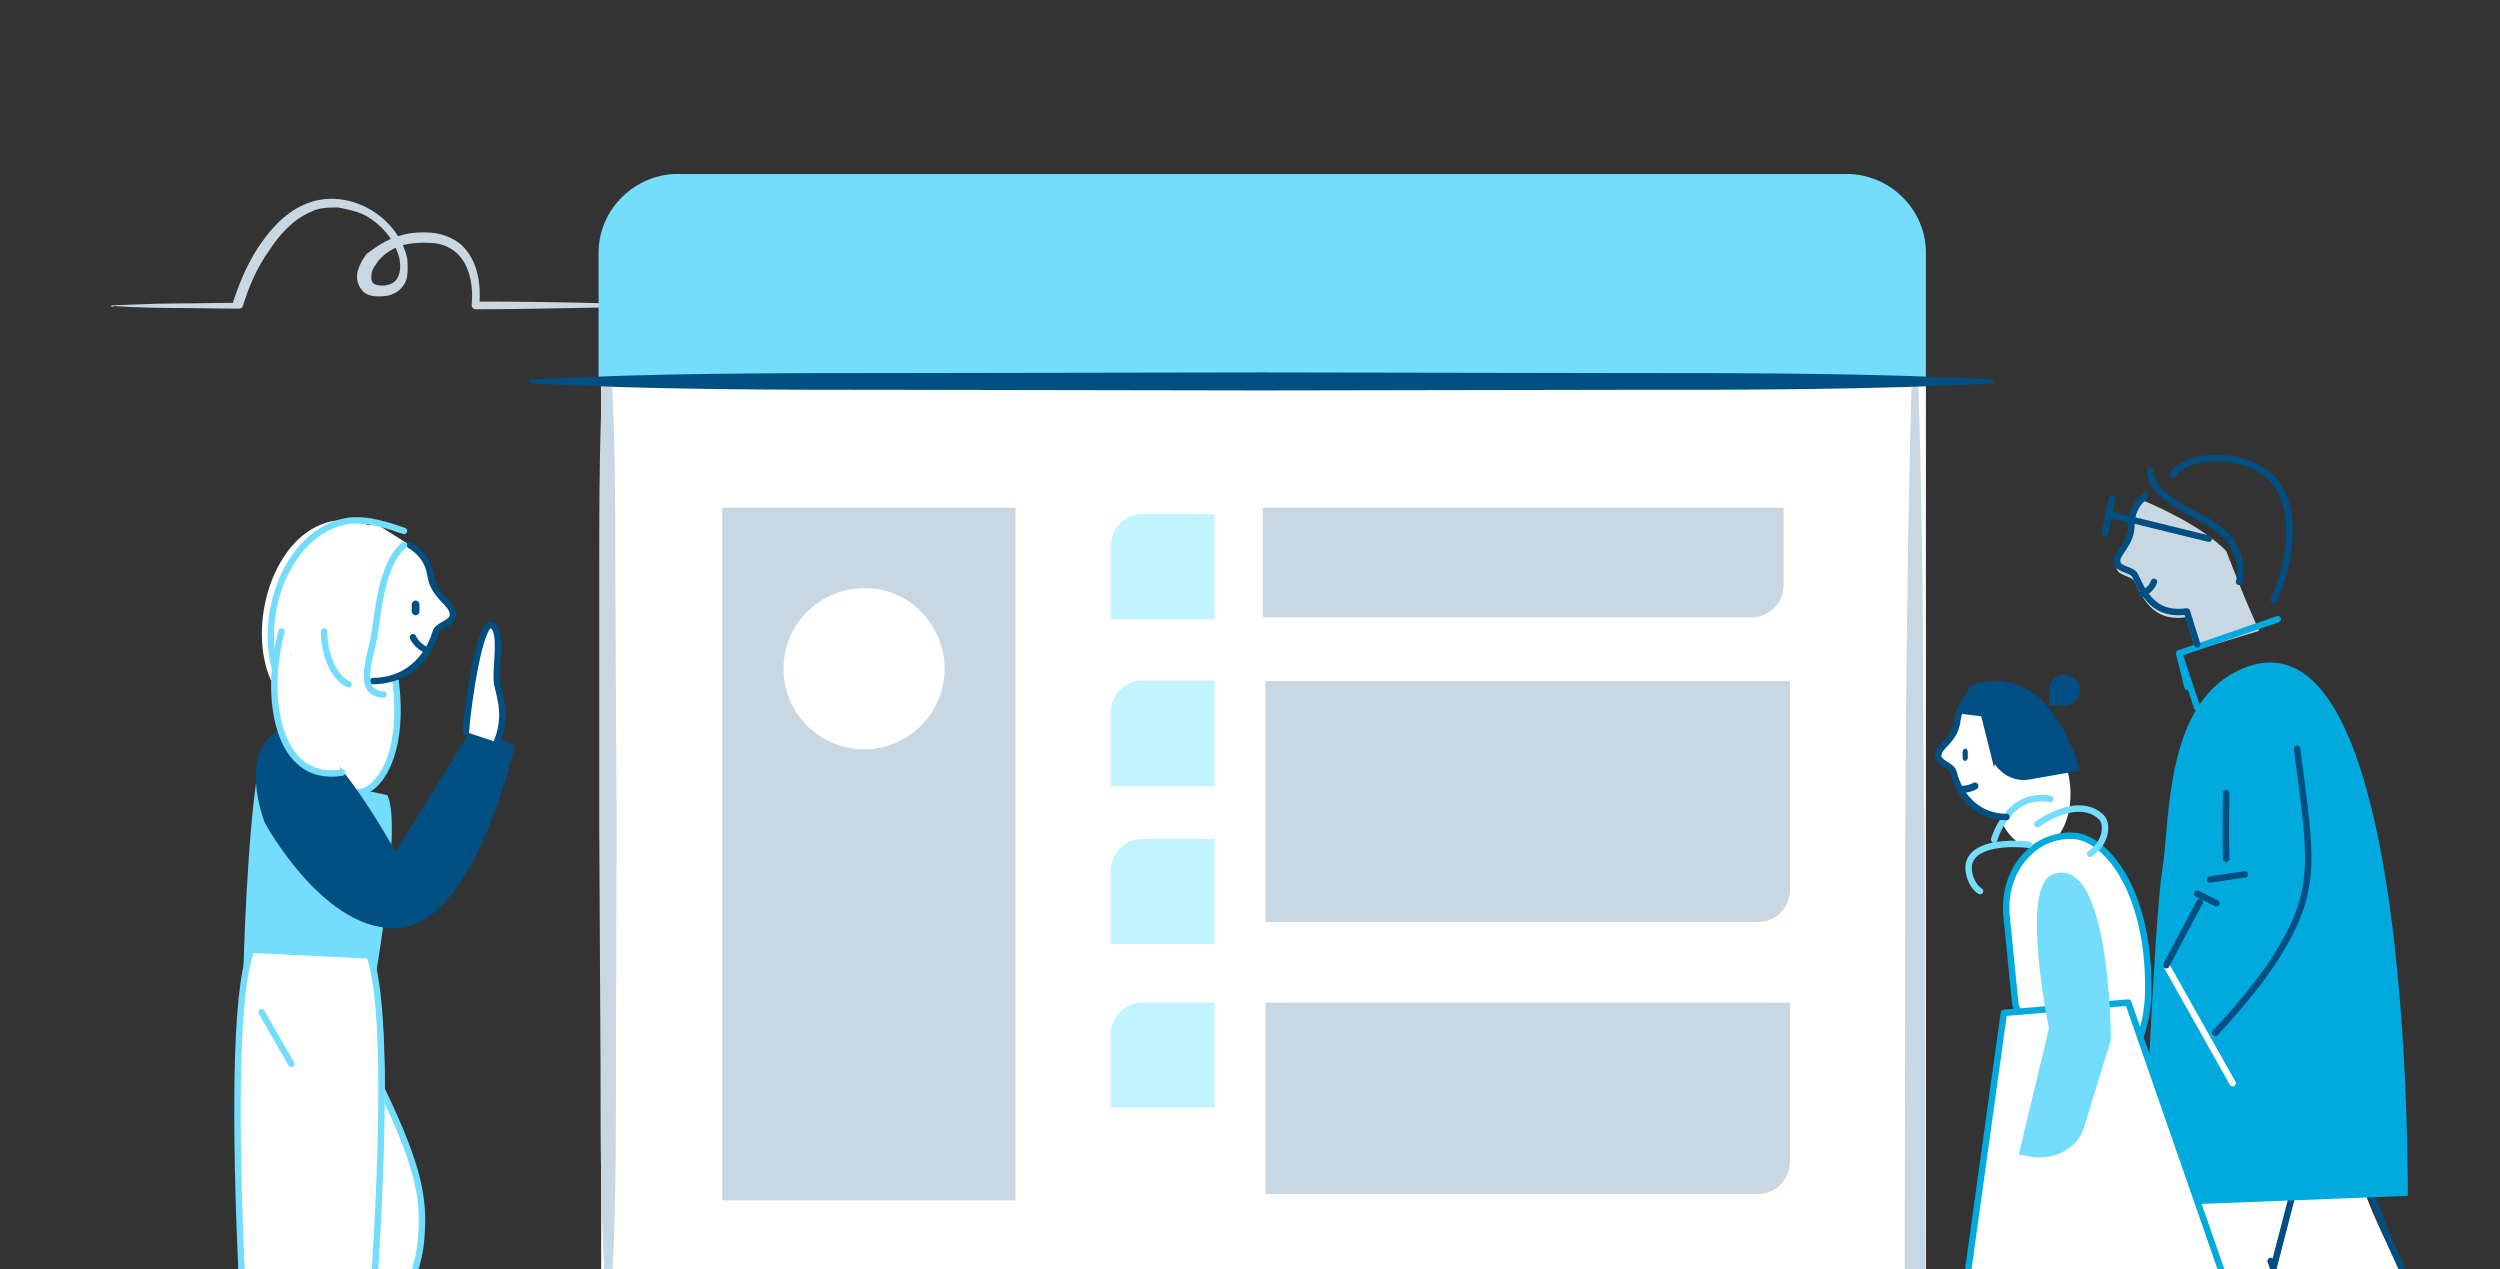 <svg id="Layer_1" xmlns="http://www.w3.org/2000/svg" viewBox="0 0 388 197"><rect x="0" y="0" width="388" height="197" fill="#333333" stroke="none"/><style>.st0{fill:#fff}.st1{fill:#c8d7e2}.st2{fill:#74dcfc}.st5{fill:#c2f4ff}.st7,.st8{fill:none;stroke:#74dcfc;stroke-linecap:round;stroke-linejoin:round}.st8{stroke:#004f82}.st9{fill:#004f82}.st10{fill:none;stroke:#00a9de;stroke-linecap:round;stroke-linejoin:round}.st12{fill:#004f84}</style><path class="st0" d="M51 120l-6-14.3 1-14.4L57.9 81l5.7 3.6 1.1 5.4-3.9 12.9.9 7-5.4 10.9-4.6 3.1-.7-3.9z"/><ellipse transform="rotate(-5.957 315.248 122.371)" class="st0" cx="315.3" cy="122.4" rx="6" ry="9.3"/><path class="st0" d="M93.3 58.3h205.6v146H93.3v-146z"/><path class="st1" d="M17.3 47.4c3.3-.1 6.4-.3 9.7-.3s6.4-.1 9.7-.1l-.7.4c1-3.1 2.2-6.1 4-8.9 1.8-2.7 4-5.3 7.1-6.7 6.5-3 14.6 1.5 16.1 8.3.1.9.1 1.8 0 2.7s-.7 1.9-1.6 2.5c-.9.6-1.9.7-2.8.7s-2.1-.1-2.8-1.2c-.7-.9-.7-2.2-.4-3 .3-.9.7-1.6 1.3-2.4 1.6-1.2 3.1-2.2 4.8-2.7 1.6-.6 3.4-.7 5.1-.6 1.6.1 3.4.7 4.8 1.9 1.3 1.2 2.1 2.8 2.5 4.5.4 1.6.4 3.3.3 5l-.6-.7c7 0 14 .1 21 .3.1 0 .3.1.3.3s-.1.3-.3.3c-7 .1-14 .3-21 .3-.3 0-.6-.3-.6-.6.3-3-.3-6.4-2.4-8.2-1-.9-2.5-1.5-4-1.5-1.5-.1-3 0-4.5.4-1.3.4-2.7 1.3-3.6 2.4-.4.6-.9 1.2-1 1.8s-.1 1.2.1 1.5c.4.7 2.5.7 3.3 0 .9-.6 1.2-2.1.9-3.6-.6-2.8-2.7-5.3-5.2-6.7-1.3-.7-2.8-1-4.3-1.3-1.5 0-3 0-4.3.7-2.8 1.2-4.9 3.6-6.5 6.1-1.8 2.5-3.1 5.5-4 8.5-.1.3-.3.4-.6.4-3.3 0-6.4-.1-9.7-.1s-6.4-.1-9.7-.3c-.4.2-.5.2-.4-.1-.1.1 0 0 0 0"/><path class="st0" d="M94.1 203.5l-.2-151.6"/><path class="st1" d="M94.2 203.5c-1-12.6-1-25.3-1-37.9l-.2-37.9V89.8c0-12.6 0-25.3.9-37.9h.6c1 12.6 1 25.3 1 37.9l.2 37.9-.1 37.9c0 12.6 0 25.3-.9 37.9h-.5z"/><path class="st0" d="M297.9 58.7v142.9H121.7"/><path class="st1" d="M297.7 58.8c.4 11.9.6 24 .7 35.9s.1 24 .3 35.9l.1 72v1.7h-1.6l-43.9.2-43.9-.2-43.9-.2c-14.6-.2-29.3-.3-43.9-1.2v-.8c14.6-.9 29.3-1.1 43.9-1.2l43.9-.2 43.9-.2 43.9.2-1.6 1.7.1-72c.1-11.9.1-24 .3-35.9.1-11.9.4-24 .7-35.9h.9v.2h.1z"/><path class="st2" d="M92.9 58.7V39.2c0-6.7 5.6-12.2 12.3-12.2h181.4c6.7 0 12.3 5.5 12.3 12.2v19.4h-206v.1z"/><path d="M309.4 58.7h-227" fill="#ddf8ff"/><path d="M309.4 59.5c-18.9 1-37.8 1-56.8 1l-56.8.1-56.8-.1c-18.9 0-37.8 0-56.8-1v-.6c18.9-1 37.8-1 56.8-1l56.8-.1 56.8.1c18.9 0 37.8 0 56.8 1v.6z" fill="#004f81"/><path class="st1" d="M112.1 186.3h45.5V78.8h-45.5m159.9 17h-76v-17h80.8V91c0 2.5-2.2 4.8-4.8 4.8"/><path class="st5" d="M188.7 96.1h-16.3V84.7c0-2.8 2.2-4.9 4.9-4.9h11.2v16.3h.2z"/><path class="st1" d="M272.9 185.3h-76.5v-29.7h81.4v24.7c0 2.7-2.2 5-4.9 5"/><path class="st5" d="M188.7 171.9h-16.3v-11.3c0-2.8 2.2-5 4.9-5h11.2v16.3h.2zm0-25.4h-16.3v-11.3c0-2.8 2.2-5 4.9-5h11.2v16.3h.2z"/><path class="st1" d="M272.9 143.1h-76.5v-37.4h81.4v32.5c0 2.6-2.2 4.9-4.9 4.9"/><path class="st5" d="M188.7 122h-16.3v-11.4c0-2.8 2.2-5 4.9-5h11.2V122h.2z"/><path class="st0" d="M146.6 103.8c0 6.9-5.6 12.5-12.5 12.5s-12.5-5.6-12.5-12.5 5.6-12.5 12.5-12.5c6.8-.2 12.5 5.6 12.5 12.5"/><path d="M.1 237.3c34.1-.7 68.3-.8 102.4-1l102.4-.1 102.4.3 51.2.3 25.6.1 25.6.3c.1 0 .3.3.3.5s-.1.5-.3.5l-25.7.3-25.6.1-51.2.3-102.4.1-102.2-.1c-34.1-.1-68.3-.3-102.4-1 0 0-.1-.1-.1-.3-.1-.1 0-.3 0-.3" fill="#e9eff4"/><path class="st1" d="M340.8 100.9l-1.6-5.1c-4.3.6-6.2-1.8-7.9-5.5-.5-1-2.6-.9-2.8-2.1-.2-1.6 2.3-2.7 2.2-5.9 0-1.8.3-4.2 2.2-4.5 0 0 8.4 3.4 12.6 7.7 1.9 4.9 2.9 7.3 2.9 7.3l2.2 5.1-9.8 3z"/><path class="st0" d="M103.9 65.7c0 1.2-1.1 2.2-2.3 2.2s-2.3-1-2.3-2.2 1.1-2.2 2.3-2.2 2.3 1 2.3 2.2M59.2 169c6 12.5 6.9 17.6 6 24.7-1 7.1-7.3 16.5-7.3 16.5"/><path class="st7" d="M59.2 169c6 12.5 6.9 17.6 6 24.7-1 7.1-7.3 16.5-7.3 16.5"/><path class="st2" d="M40.1 119.1c-1.8 10.7-2.3 30.8-2.3 30.8l20.6.9s4-23.1 1.7-27.4"/><path class="st0" d="M61.4 105.7c1.8 14.4-5.1 19.3-7.4 16.5"/><path class="st7" d="M61.4 105.7c1.8 14.4-5.1 19.3-7.4 16.5"/><path class="st0" d="M63.6 84.6c1.8 1.1 2.9 2.6 3.2 4.6.5 3.5 3.5 4.3 3.5 6.2 0 1.4-2.4 1.5-2.7 2.8-1.3 4.3-4.8 7.5-9.7 7.5"/><path class="st8" d="M63.6 84.6c1.8 1.1 2.9 2.6 3.2 4.6.5 3.5 3.5 4.3 3.5 6.2 0 1.4-2.4 1.5-2.7 2.8-1.3 4.3-4.8 7.5-9.7 7.5m6.2-6.8c.6 1.4 2.1 2 2.1 2"/><path class="st9" d="M64.5 95.5c-.3 0-.6-.3-.6-.6v-1.1c0-.3.3-.6.6-.6s.6.3.6.6v1.1c0 .3-.3.6-.6.6m-20.6 17.6c5.7-2.4 17.5 19.1 17.5 19.1L73.3 113l6.6 2.7s-6 27.1-17.8 28.3c-11.6 1.1-21-16.3-21-16.3s-4.6-11.6 2.8-14.6"/><path class="st0" d="M27.2 224.8l12-15.4.7 28.7z"/><path class="st0" d="M39 147.9c-5.5 13.4.9 90.2.9 90.2h15.5s7.8-73.8 2.4-89.3"/><path class="st7" d="M39 147.5c-5.3 13.2.9 88.7.9 88.7H55s7.6-72.5 2.4-87.8m5.3-63.8c-3.7 3.1-4 11.1-4.7 14.5-.9 4.3-2.4 8.4 1.5 8.7"/><path class="st0" d="M42.1 105.7c-3.9-8.6.3-22.9 9.4-24.8 3-.6 6.6.9 8.3 1.5"/><path class="st7" d="M43.6 106.2c-4.2-8.8.3-23.4 10.1-25.3 3.3-.6 7.2.9 9 1.5M37.5 211.2l-10.3 13.6L40 238.1"/><path class="st0" d="M72.3 113.6c.3-4.4 2.2-17.3 4-16.6 1.9.9.4 7.1.9 9.3.5 2.2 1.5 5-.1 8.9"/><path class="st8" d="M72.3 113.6c.3-4.4 2.2-17.3 4-16.6 1.9.9.4 7.1.9 9.3.5 2.2 1.5 5-.1 8.9"/><path class="st0" d="M50.2 98c0 3.8 1.4 7 2.9 7.7"/><path class="st7" d="M50.3 98c0 4 1.8 7.4 3.8 8.2m-13.5 50.9l4.6 8"/><path class="st0" d="M43.7 98c-2.7 9.8-.9 23.6 9.4 21.9"/><path class="st7" d="M43.7 98c-2.7 9.8-.9 23.6 9.4 21.9"/><path class="st0" d="M311.4 142l1.4 14s7.9 19.8 1.4 12.3c8.7 9.9 18.9-2.4 19.2-14 .3-12.8-4.2-21.5-9.4-24-2.8-1.4-7-.2-9.1 2-2.6 2.4-3.8 6-3.5 9.7"/><path class="st10" d="M311.4 142l1.4 14s7.9 19.8 1.4 12.3c8.7 9.9 18.9-2.4 19.2-14 .3-12.8-4.2-21.5-9.4-24-2.8-1.4-7-.2-9.1 2-2.6 2.4-3.8 6-3.5 9.7z"/><path class="st7" d="M318.2 124c-6.6-1.2-8.7 6.3-8.7 6.3m5.4.8c-2.8-.3-8.5-.3-9.3 2.9-.3 1.2.3 3.4 1.7 4.3m8.9-10.4c3.4-2.3 7.4-3.5 9.9-1.1 1.1 1.1.8 4-1.7 5.7"/><path class="st0" d="M342.4 237.1l10.4-40.2s14.3 28.8 22.3 38.3l9.9-14.8s-18-31.6-18.5-37.6l-30.3 2.3-9.5 50.1 15.7 1.9z"/><path class="st8" d="M365.3 170.9c-1.9 12.9 19.7 49.5 19.7 49.5l-9.9 14.8s-18.9-27.8-22.7-39.5"/><path class="st8" d="M336.2 186.7l-9.5 48.5 15.7 1.9 14.9-57.5"/><path d="M346.9 104.3c-10.9 5.7-10.1 22.9-11.3 30.6-1.3 7.8-3.1 52.3-3.1 52.3l41.2-1.6c-.1 0 1.1-95.7-26.8-81.3" fill="#00a9de"/><path class="st2" d="M309.4 190.1l-7 40.9c-.1 1.2-1.1 2.1-2.3 2.3-2 .3-5 1.2-5 3.8 0 .6 5.2.9 9.2 1.1 2.6 0 5-1.7 5.7-4.4l11.9-40"/><path class="st2" d="M319 195.5l22.4 34.9c.7 1.1.6 2.4-.1 3.3-1.3 1.7-3 4.5-1.2 6.3.4.5 4.5-3 7.6-5.9 2.1-1.8 2.5-4.8 1.3-7.2l-18.1-37.7"/><path class="st12" d="M305.6 106.5l3.2 10.5c.9 2.7 3.4 4.4 6 4l8-1.4c0-.1-4.4-17.9-17.2-13.1"/><path class="st8" d="M334.3 90.3c-.5 1.4-1.9 1.9-1.9 1.9"/><path class="st0" d="M311 157.2l-8.3 59.8 46.9-5.9-19.3-55.5-19.3 1.6z"/><path class="st10" d="M311 157.2l-8.3 59.8 46.9-5.9-19.3-55.5-19.3 1.6z"/><path class="st2" d="M318.6 135.7c-5.2 1.8-.6 23.9-.6 23.9l-4.7 19.6 1.7.3c3.8.7 7.6-1.3 8.5-4.7l4.1-13.4c0-.1 0-29-9-25.7"/><path class="st8" d="M356.5 116.2c2.2 17 3.4 21.8-3.3 32.4-3.3 5.3-9.4 11.7-9.4 11.7m1.7-37.2s-.1 7.1 0 10.2m-2.5 3.2l5.4-.8m-7.4 3l3 1.5"/><path d="M336.2 149.8l10.3 18.3" fill="none" stroke="#fff" stroke-linecap="round" stroke-linejoin="round"/><path class="st8" d="M341.4 140l-5.2 9.8m6.6-66.2l-15.5-3.8m.5-2.5l-1.1 5.4m7-9.6c.3 5.1 9.3 6.8 12.1 10.4 2.8 3.6 1.7 6.8 1.7 6.8"/><path class="st8" d="M337.2 73.7c2.6-3.9 13.2-3.6 16.5 2 4.1 7-.8 17.4-.8 17.4"/><path class="st10" d="M341 109.8l-2.8-8.4 15.3-5.3-15.3 5.3 1.3 5.2"/><path class="st8" d="M333 76.9c-1.4 1.2-2.2 2.7-2.2 4.5 0 3.3-2.5 4.3-2.2 5.9.2 1.2 2.4 1 2.8 2.1 1.7 3.7 3.5 6.1 8 5.5l1.6 5.1"/><path class="st12" d="M320.4 109.5H318v-2.4c0-1.3 1.1-2.4 2.4-2.4s2.4 1.1 2.4 2.4-1 2.4-2.4 2.4"/><path class="st0" d="M306.6 107.6c-1.9.9-2.5 2.3-2.8 4.1-.4 3.4-3 4-3 5.6 0 1.2 2.1 1.4 2.4 2.6 1 4 4 6.9 8.2 6.9"/><path class="st8" d="M306.6 107.6c-1.9.9-2.5 2.3-2.8 4.1-.4 3.4-3 4-3 5.6 0 1.2 2.1 1.4 2.4 2.6 1 4 4 6.9 8.2 6.9"/><path d="M306.5 122c-.9.5-1.9.5-1.9.5" fill="none" stroke="#004f82" stroke-width="1.105" stroke-linecap="round" stroke-linejoin="round"/><path class="st12" d="M305.7 106.6c-.9 1.7-2 4.1-2 4.1l4.8.6-.2-3.1-2.6-1.6"/><path class="st9" d="M305 118.1c.2 0 .4-.3.4-.5v-.9c0-.3-.2-.5-.4-.5s-.4.3-.4.5v.9c0 .3.2.5.4.5"/></svg>